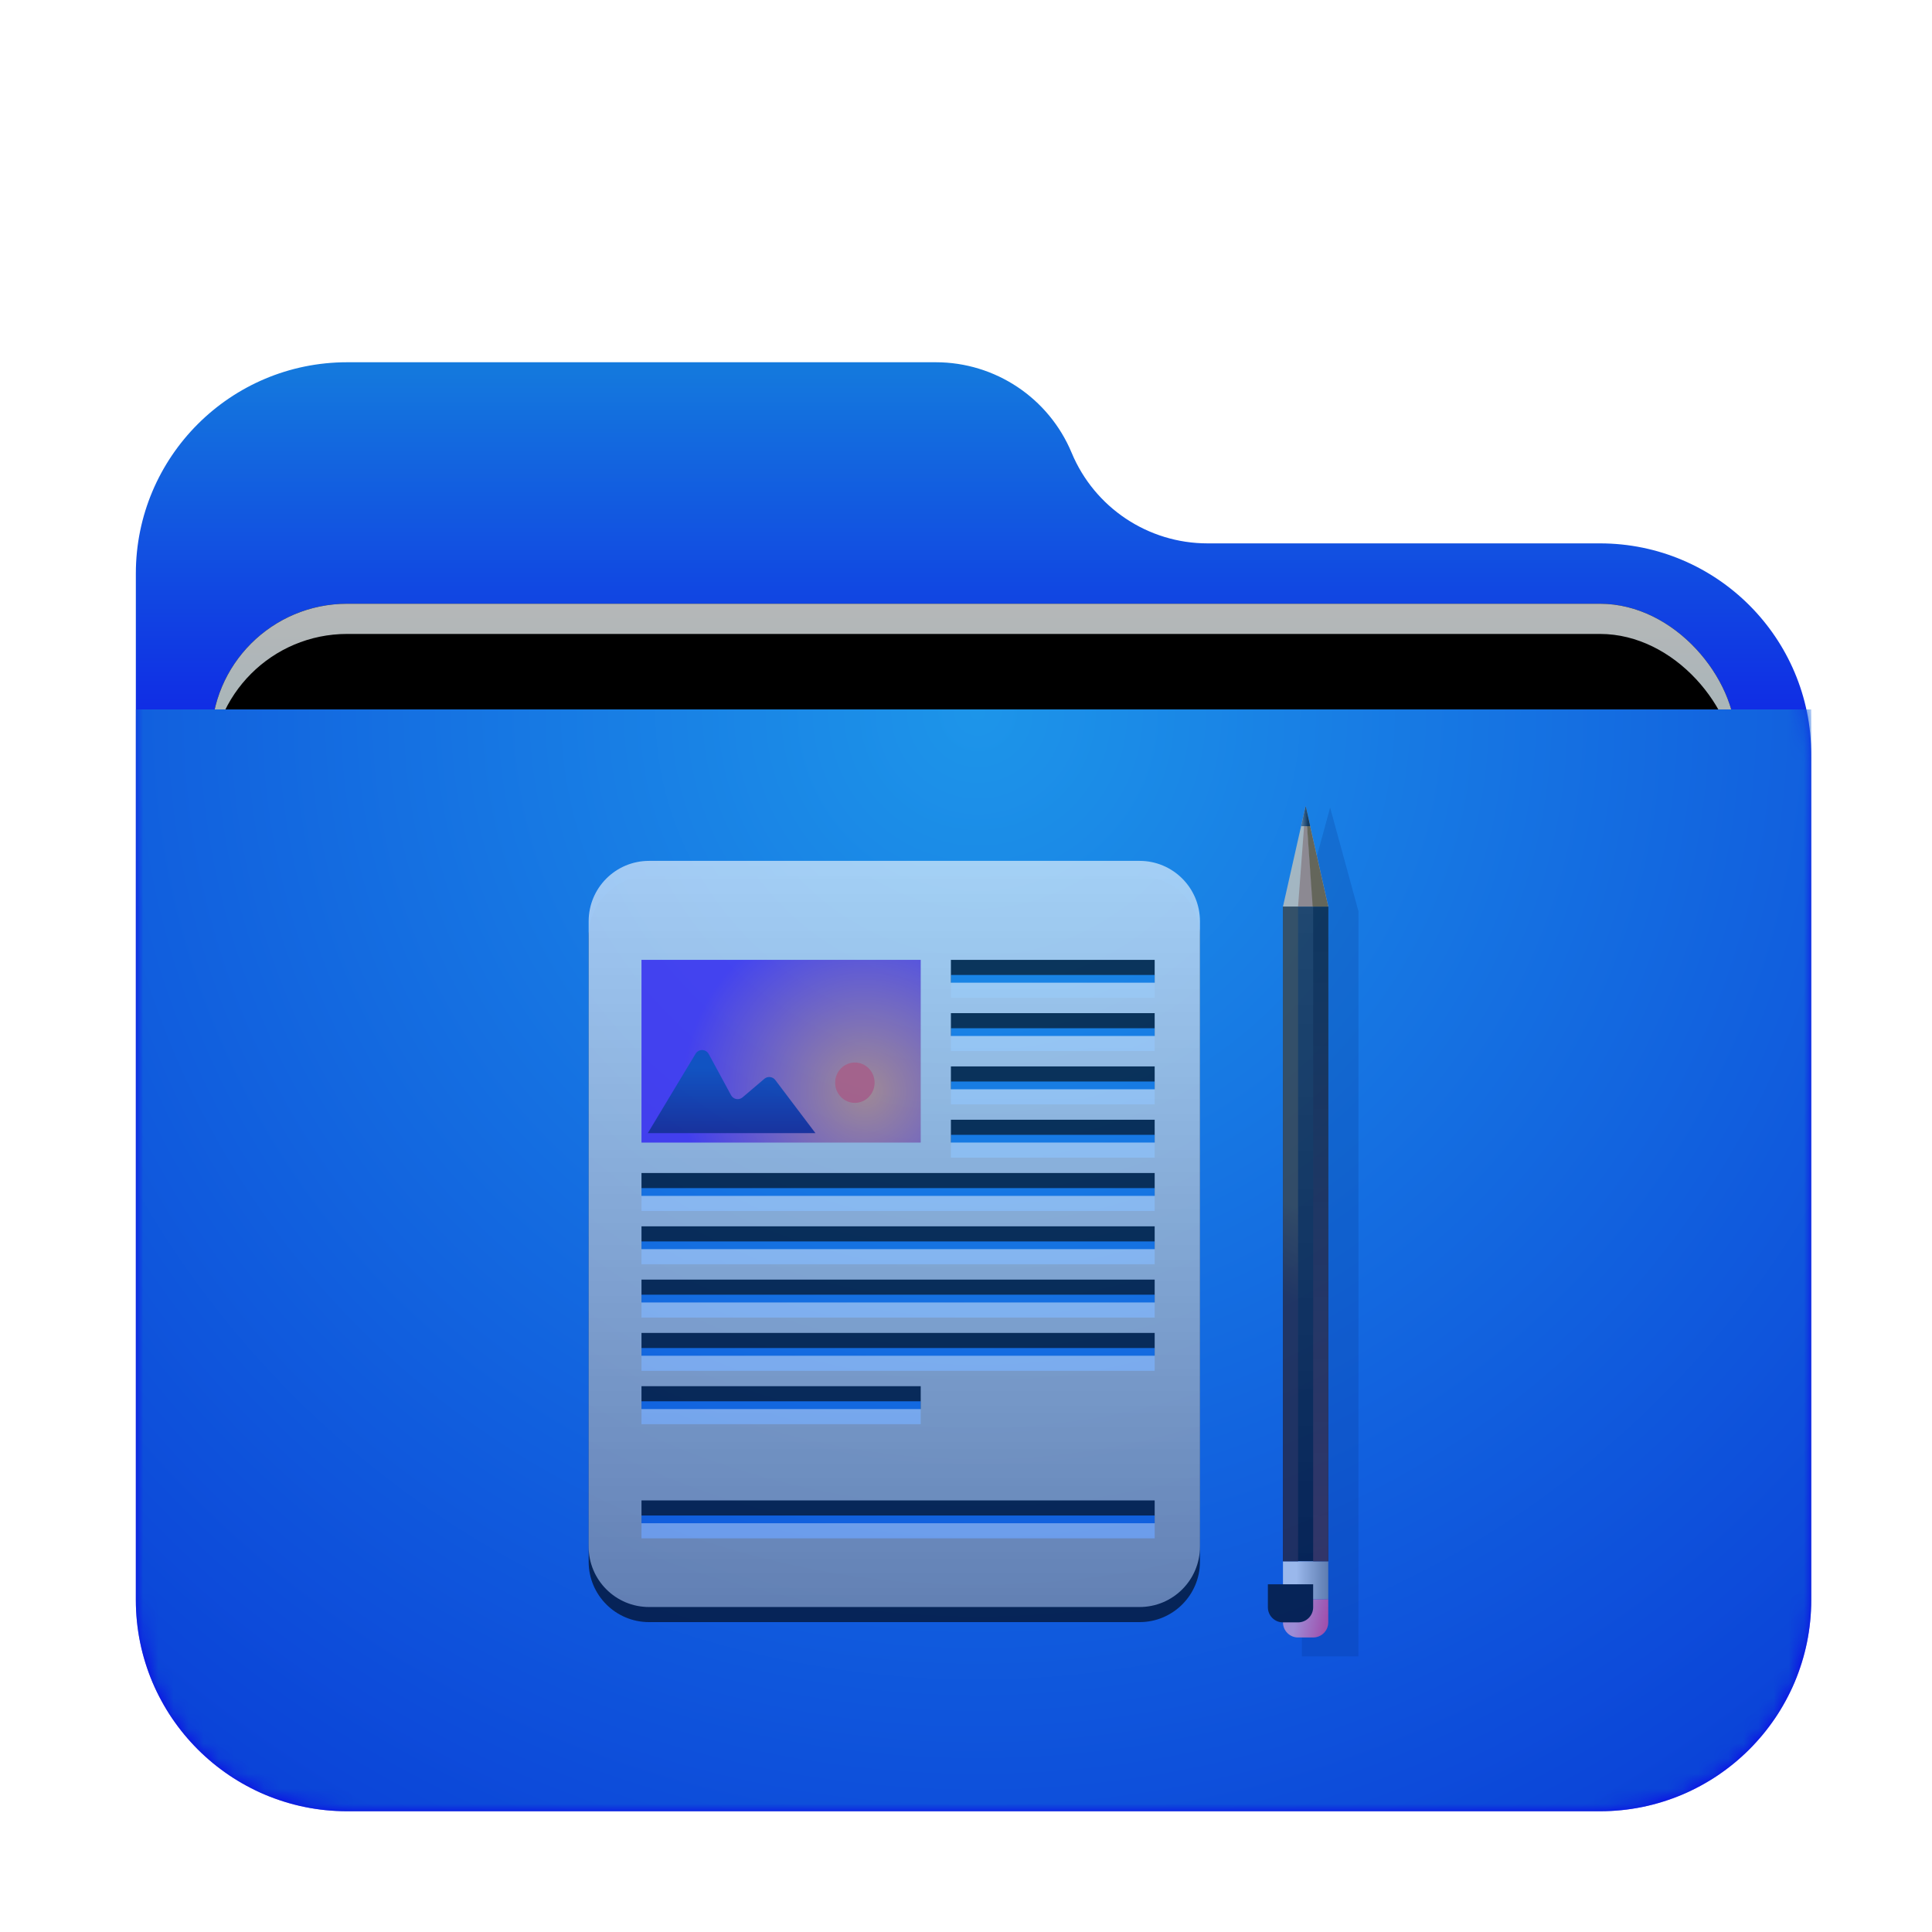 <svg xmlns="http://www.w3.org/2000/svg" xmlns:xlink="http://www.w3.org/1999/xlink" width="128" height="128" viewBox="0 0 128 128">
  <defs>
    <filter id="folder-documents-a" width="128.8%" height="133.3%" x="-14.4%" y="-16.7%" filterUnits="objectBoundingBox">
      <feOffset dy="2" in="SourceAlpha" result="shadowOffsetOuter1"/>
      <feGaussianBlur in="shadowOffsetOuter1" result="shadowBlurOuter1" stdDeviation="3"/>
      <feComposite in="shadowBlurOuter1" in2="SourceAlpha" operator="out" result="shadowBlurOuter1"/>
      <feColorMatrix in="shadowBlurOuter1" result="shadowMatrixOuter1" values="0 0 0 0 0   0 0 0 0 0   0 0 0 0 0  0 0 0 0.2 0"/>
      <feMerge>
        <feMergeNode in="shadowMatrixOuter1"/>
        <feMergeNode in="SourceGraphic"/>
      </feMerge>
    </filter>
    <linearGradient id="folder-documents-c" x1="50%" x2="50%" y1="0%" y2="37.968%">
      <stop offset="0%" stop-color="#147ADD"/>
      <stop offset="100%" stop-color="#0D00E9"/>
    </linearGradient>
    <path id="folder-documents-b" d="M62,6 C63.514,9.633 67.064,12 71,12 L97,12 C104.732,12 111,18.268 111,26 L111,82 C111,89.732 104.732,96 97,96 L14,96 C6.268,96 -5.58965236e-14,89.732 -5.68434189e-14,82 L-5.68434189e-14,14 C-5.77903141e-14,6.268 6.268,-2.70013666e-14 14,-2.84217094e-14 L53,-2.84217094e-14 C56.936,-2.91447562e-14 60.486,2.367 62,6 Z"/>
    <linearGradient id="folder-documents-g" x1="50%" x2="50%" y1="0%" y2="77.929%">
      <stop offset="0%" stop-color="#B5B7B8"/>
      <stop offset="100%" stop-color="#80B0BD"/>
    </linearGradient>
    <rect id="folder-documents-f" width="101" height="41.5" x="5" y="16" rx="9"/>
    <filter id="folder-documents-e" width="117.8%" height="143.4%" x="-8.9%" y="-21.7%" filterUnits="objectBoundingBox">
      <feOffset in="SourceAlpha" result="shadowOffsetOuter1"/>
      <feGaussianBlur in="shadowOffsetOuter1" result="shadowBlurOuter1" stdDeviation="3"/>
      <feColorMatrix in="shadowBlurOuter1" values="0 0 0 0 0   0 0 0 0 0   0 0 0 0 0  0 0 0 0.2 0"/>
    </filter>
    <filter id="folder-documents-h" width="113.9%" height="133.7%" x="-6.9%" y="-16.9%" filterUnits="objectBoundingBox">
      <feOffset dy="2" in="SourceAlpha" result="shadowOffsetInner1"/>
      <feComposite in="shadowOffsetInner1" in2="SourceAlpha" k2="-1" k3="1" operator="arithmetic" result="shadowInnerInner1"/>
      <feColorMatrix in="shadowInnerInner1" values="0 0 0 0 0.827   0 0 0 0 0.827   0 0 0 0 0.827  0 0 0 0.5 0"/>
    </filter>
    <radialGradient id="folder-documents-i" cx="50%" cy="0%" r="117.589%" fx="50%" fy="0%" gradientTransform="scale(.658 1) rotate(84.615 .63 .143)">
      <stop offset="0%" stop-color="#1D95E9"/>
      <stop offset="100%" stop-color="#0B43D8"/>
    </radialGradient>
    <linearGradient id="folder-documents-l" x1="50%" x2="50%" y1="0%" y2="100%">
      <stop offset="0%" stop-color="#FFF"/>
      <stop offset="100%" stop-color="#FFF" stop-opacity=".6"/>
    </linearGradient>
    <path id="folder-documents-k" d="M36.5,0 C38.709,-4.05812251e-16 40.5,1.791 40.5,4 L40.5,45.434 C40.5,47.643 38.709,49.434 36.5,49.434 L4,49.434 C1.791,49.434 -4.54476809e-13,47.643 -4.54747351e-13,45.434 L-4.54747351e-13,4 C-4.55017892e-13,1.791 1.791,4.05812251e-16 4,0 L36.5,0 Z M37.5,42.372 L3.5,42.372 L3.5,43.885 L37.5,43.885 L37.5,42.372 Z M22,34.805 L3.5,34.805 L3.5,36.319 L22,36.319 L22,34.805 Z M37.5,31.274 L3.5,31.274 L3.5,32.788 L37.5,32.788 L37.5,31.274 Z M37.5,27.743 L3.5,27.743 L3.5,29.257 L37.5,29.257 L37.5,27.743 Z M37.5,24.212 L3.5,24.212 L3.5,25.726 L37.5,25.726 L37.5,24.212 Z M37.5,20.681 L3.5,20.681 L3.5,22.195 L37.5,22.195 L37.5,20.681 Z M37.5,17.15 L24,17.15 L24,18.664 L37.5,18.664 L37.5,17.15 Z M37.5,13.619 L24,13.619 L24,15.133 L37.5,15.133 L37.5,13.619 Z M37.5,10.088 L24,10.088 L24,11.602 L37.5,11.602 L37.5,10.088 Z M37.5,6.558 L24,6.558 L24,8.071 L37.5,8.071 L37.5,6.558 Z"/>
    <filter id="folder-documents-j" width="132.1%" height="126.3%" x="-16%" y="-11.1%" filterUnits="objectBoundingBox">
      <feOffset dy="1" in="SourceAlpha" result="shadowOffsetOuter1"/>
      <feGaussianBlur in="shadowOffsetOuter1" result="shadowBlurOuter1" stdDeviation="2"/>
      <feColorMatrix in="shadowBlurOuter1" values="0 0 0 0 0   0 0 0 0 0.429   0 0 0 0 0.969  0 0 0 0.5 0"/>
    </filter>
    <radialGradient id="folder-documents-m" cx="79.957%" cy="71.832%" r="100%" fx="79.957%" fy="71.832%" gradientTransform="matrix(0 -1 .654 0 .33 1.518)">
      <stop offset="0%" stop-color="#FA9361"/>
      <stop offset="100%" stop-color="#5F1CF7"/>
    </radialGradient>
    <linearGradient id="folder-documents-n" x1="50%" x2="50%" y1="20.953%" y2="100%">
      <stop offset="0%" stop-color="#0E3BAC"/>
      <stop offset="100%" stop-color="#1A0570"/>
    </linearGradient>
    <filter id="folder-documents-o" width="260%" height="110.7%" x="-80%" y="-5.3%" filterUnits="objectBoundingBox">
      <feGaussianBlur in="SourceGraphic" stdDeviation="1"/>
    </filter>
    <linearGradient id="folder-documents-p" x1="50%" x2="50%" y1="0%" y2="100%">
      <stop offset="0%" stop-color="#242424"/>
      <stop offset="100%"/>
    </linearGradient>
    <linearGradient id="folder-documents-q" x1="29.396%" x2="100%" y1="60.605%" y2="60.605%">
      <stop offset="0%" stop-color="#F6F6F6"/>
      <stop offset="100%" stop-color="#939393"/>
    </linearGradient>
    <linearGradient id="folder-documents-r" x1="32.652%" x2="100%" y1="26.969%" y2="38.102%">
      <stop offset="0%" stop-color="#FCAFD2"/>
      <stop offset="100%" stop-color="#FF4B8D"/>
    </linearGradient>
    <path id="folder-documents-s" d="M0,52.965 L3,52.965 L3,54.487 C3,55.039 2.552,55.487 2,55.487 L1,55.487 C0.448,55.487 6.76353751e-17,55.039 0,54.487 L0,52.965 L0,52.965 Z"/>
    <filter id="folder-documents-t" width="200%" height="218.9%" x="-50%" y="-59.5%" filterUnits="objectBoundingBox">
      <feGaussianBlur in="SourceAlpha" result="shadowBlurInner1" stdDeviation="1"/>
      <feOffset dx="-1" dy="-1" in="shadowBlurInner1" result="shadowOffsetInner1"/>
      <feComposite in="shadowOffsetInner1" in2="SourceAlpha" k2="-1" k3="1" operator="arithmetic" result="shadowInnerInner1"/>
      <feColorMatrix in="shadowInnerInner1" values="0 0 0 0 0.377   0 0 0 0 0   0 0 0 0 0  0 0 0 0.5 0"/>
    </filter>
    <linearGradient id="folder-documents-u" x1="50.139%" x2="49.973%" y1="45.328%" y2="60.059%">
      <stop offset="0%" stop-color="#463417"/>
      <stop offset="100%" stop-color="#281212"/>
    </linearGradient>
    <linearGradient id="folder-documents-v" x1="50%" x2="50%" y1="0%" y2="100%">
      <stop offset="0%" stop-color="#080808"/>
      <stop offset="100%" stop-color="#481D1D"/>
    </linearGradient>
    <linearGradient id="folder-documents-w" x1="11.779%" x2="76.358%" y1="79.249%" y2="79.249%">
      <stop offset="0%" stop-color="#6A6A6A"/>
      <stop offset="100%" stop-color="#0A0A0A"/>
    </linearGradient>
  </defs>
  <g fill="none" fill-rule="evenodd">
    <g filter="url(#folder-documents-a)" transform="translate(9 22)">
      <mask id="folder-documents-d" fill="#fff">
        <use xlink:href="#folder-documents-b"/>
      </mask>
      <use fill="url(#folder-documents-c)" xlink:href="#folder-documents-b"/>
      <g mask="url(#folder-documents-d)">
        <use fill="#000" filter="url(#folder-documents-e)" xlink:href="#folder-documents-f"/>
        <use fill="url(#folder-documents-g)" xlink:href="#folder-documents-f"/>
        <use fill="#000" filter="url(#folder-documents-h)" xlink:href="#folder-documents-f"/>
      </g>
      <g fill="url(#folder-documents-i)" mask="url(#folder-documents-d)">
        <path d="M0,0 L111,0 L111,59 C111,66.732 104.732,73 97,73 L14,73 C6.268,73 9.46895252e-16,66.732 0,59 L0,0 L0,0 Z" transform="translate(0 23)"/>
      </g>
    </g>
    <g opacity=".6" transform="translate(39 53)">
      <g transform="translate(0 4.035)">
        <use fill="#000" filter="url(#folder-documents-j)" xlink:href="#folder-documents-k"/>
        <use fill="url(#folder-documents-l)" xlink:href="#folder-documents-k"/>
        <polygon fill="url(#folder-documents-m)" points="3.5 6.558 22 6.558 22 18.664 3.5 18.664"/>
        <path fill="#FF5151" d="M17.637,16.033 C18.359,16.033 18.944,15.434 18.944,14.696 C18.944,13.959 18.359,13.36 17.637,13.36 C16.916,13.36 16.331,13.959 16.331,14.696 C16.331,15.434 16.916,16.033 17.637,16.033 Z"/>
        <path fill="url(#folder-documents-n)" d="M3.919,18.037 L15.024,18.037 L12.364,14.518 C12.198,14.298 11.884,14.254 11.664,14.421 C11.656,14.426 11.649,14.432 11.642,14.438 L10.197,15.667 C9.986,15.846 9.671,15.82 9.492,15.61 C9.469,15.583 9.45,15.555 9.433,15.524 L7.954,12.794 C7.822,12.551 7.519,12.461 7.276,12.592 C7.197,12.635 7.132,12.698 7.086,12.774 L3.919,18.037 L3.919,18.037 Z"/>
      </g>
      <g transform="translate(46)">
        <polygon fill="#00267B" fill-opacity=".3" points="1.25 7.371 3.125 .504 5 7.371 5 56.738 1.25 56.738" filter="url(#folder-documents-o)"/>
        <polygon fill="url(#folder-documents-p)" points="0 7.062 3 7.062 3 50.442 0 50.442"/>
        <rect width="3" height="2.522" y="50.442" fill="url(#folder-documents-q)"/>
        <use fill="url(#folder-documents-r)" xlink:href="#folder-documents-s"/>
        <use fill="#000" filter="url(#folder-documents-t)" xlink:href="#folder-documents-s"/>
        <polygon fill="url(#folder-documents-u)" points="0 7.062 1 7.062 1 50.442 0 50.442"/>
        <polygon fill="url(#folder-documents-v)" points="2 7.062 3 7.062 3 50.442 2 50.442"/>
        <polygon fill="#FFDCAC" points="1.5 .404 3 7.062 0 7.062"/>
        <polygon fill="#D8915B" points="1.5 .404 2 7.062 1 7.062"/>
        <polygon fill="#965600" points="1.5 .404 3 7.062 1.969 7.062"/>
        <polygon fill="url(#folder-documents-w)" points="1.8 1.735 1.2 1.735 1.5 .404"/>
      </g>
    </g>
  </g>
</svg>
